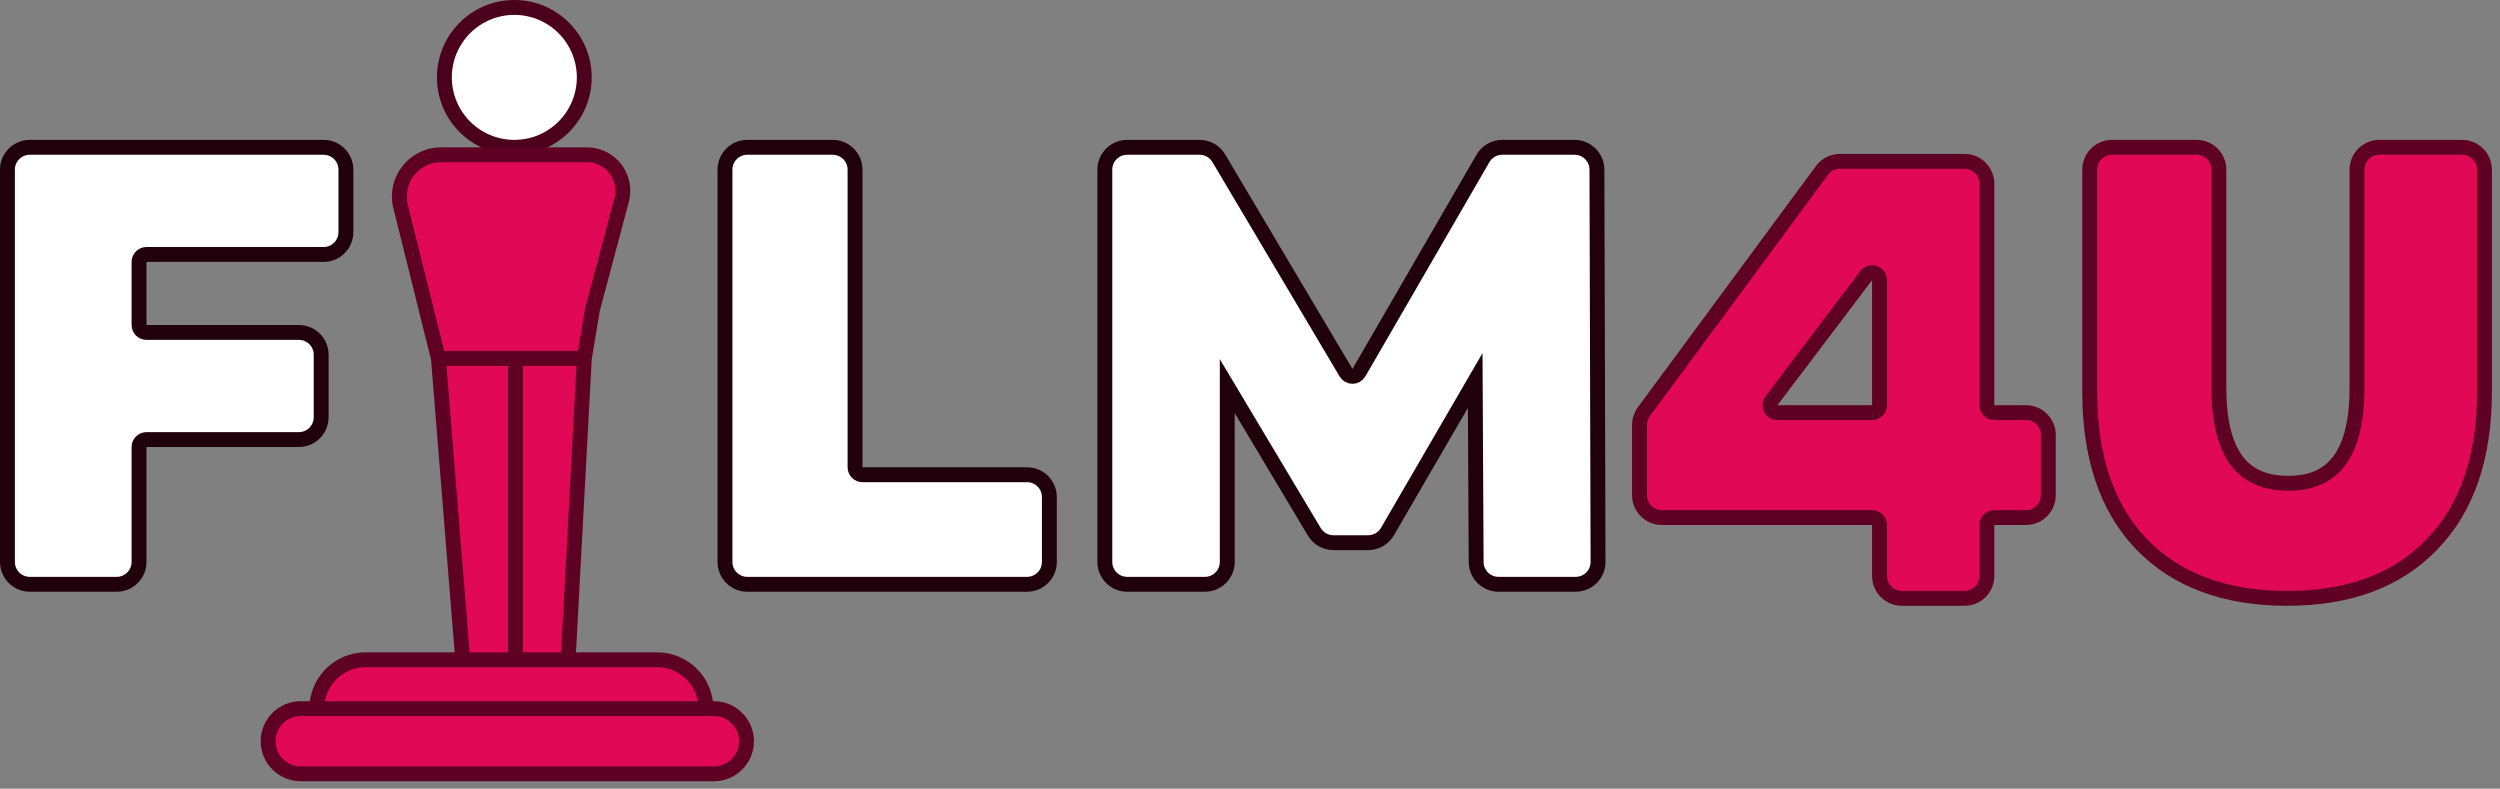 <svg width="168" height="53" viewBox="0 0 168 53" fill="none" xmlns="http://www.w3.org/2000/svg">
<rect x="0" y="0" width="168" height="53" fill="#808080" stroke="none"/>
<path d="M9.343 21.839V17.599C9.343 17.323 9.566 17.099 9.843 17.099H21.745C22.574 17.099 23.245 16.428 23.245 15.599V11.4C23.245 10.572 22.574 9.9 21.745 9.9H2C1.172 9.9 0.5 10.572 0.5 11.4V37.764C0.5 38.592 1.172 39.264 2 39.264H7.843C8.671 39.264 9.343 38.592 9.343 37.764V30.039C9.343 29.763 9.566 29.539 9.843 29.539H20.082C20.91 29.539 21.582 28.867 21.582 28.039V23.839C21.582 23.011 20.91 22.339 20.082 22.339H9.843C9.566 22.339 9.343 22.116 9.343 21.839Z" fill="white" stroke="#20000B"/>
<path d="M55.959 9.9H50.218C49.389 9.9 48.718 10.572 48.718 11.4V37.764C48.718 38.592 49.389 39.264 50.218 39.264H69.018C69.846 39.264 70.518 38.592 70.518 37.764V33.402C70.518 32.574 69.846 31.902 69.018 31.902H57.959C57.683 31.902 57.459 31.678 57.459 31.402V11.4C57.459 10.572 56.788 9.9 55.959 9.9Z" fill="white" stroke="#20000B"/>
<path d="M82.472 37.764V25.948L88.32 35.737C88.591 36.19 89.08 36.468 89.608 36.468H91.94C92.475 36.468 92.969 36.183 93.237 35.721L99.134 25.57L99.198 37.771C99.202 38.597 99.873 39.264 100.698 39.264H105.888C106.718 39.264 107.39 38.589 107.388 37.759L107.314 11.396C107.312 10.569 106.641 9.9 105.814 9.9H100.951C100.416 9.9 99.921 10.185 99.653 10.648L91.319 25.043C91.127 25.373 90.651 25.376 90.456 25.048L81.903 10.634C81.632 10.179 81.142 9.9 80.613 9.9H75.745C74.917 9.9 74.245 10.572 74.245 11.4V37.764C74.245 38.592 74.917 39.264 75.745 39.264H80.972C81.8 39.264 82.472 38.592 82.472 37.764Z" fill="white" stroke="#20000B"/>
<circle cx="34.563" cy="5.2" r="4.7" fill="white" stroke="#4B001B"/>
<path d="M29.642 10.4H33.819H39.435C40.772 10.4 41.855 11.483 41.855 12.82C41.855 13.03 41.828 13.24 41.773 13.443L39.812 20.8L39.267 24.084L38.178 44.337H44.156C45.969 44.337 47.44 45.807 47.44 47.621H47.974C49.184 47.621 50.164 48.601 50.164 49.81C50.164 51.02 49.184 52 47.974 52H20.208C18.999 52 18.019 51.02 18.019 49.81C18.019 48.601 18.999 47.621 20.208 47.621H21.288C21.288 45.807 22.758 44.337 24.572 44.337H31.095L29.46 24.084L26.921 13.881C26.8 13.394 26.812 12.883 26.956 12.402C27.31 11.214 28.403 10.4 29.642 10.4Z" fill="#E10856"/>
<path d="M39.267 24.084L38.178 44.337M39.267 24.084H34.636M39.267 24.084L39.812 20.8L41.773 13.443C41.828 13.24 41.855 13.03 41.855 12.82V12.82C41.855 11.483 40.772 10.4 39.435 10.4H33.819H29.642C28.403 10.4 27.31 11.214 26.956 12.402V12.402C26.812 12.883 26.8 13.394 26.921 13.881L29.46 24.084M29.46 24.084L31.095 44.337M29.46 24.084H34.636M31.095 44.337H34.636M31.095 44.337H24.572C22.758 44.337 21.288 45.807 21.288 47.621V47.621M38.178 44.337H34.636M38.178 44.337H44.156C45.969 44.337 47.44 45.807 47.44 47.621V47.621M34.636 44.337V34.21V24.084M47.44 47.621H21.288M47.44 47.621H47.974C49.184 47.621 50.164 48.601 50.164 49.81V49.81C50.164 51.02 49.184 52 47.974 52H20.208C18.999 52 18.019 51.02 18.019 49.81V49.81C18.019 48.601 18.999 47.621 20.208 47.621H21.288" stroke="#5E0122"/>
<path d="M143.903 36.565L143.905 36.567C146.271 39.014 149.557 40.209 153.691 40.209C157.825 40.209 161.099 39.014 163.44 36.566C165.806 34.12 166.955 30.683 166.955 26.327V11.4C166.955 10.572 166.283 9.9 165.455 9.9H159.89C159.062 9.9 158.39 10.572 158.39 11.4V26.081C158.39 28.332 157.969 29.93 157.208 30.955C156.468 31.952 155.352 32.477 153.769 32.477C152.171 32.477 151.046 31.951 150.299 30.953C149.533 29.929 149.109 28.331 149.109 26.081V11.4C149.109 10.572 148.438 9.9 147.609 9.9H141.928C141.099 9.9 140.428 10.572 140.428 11.4V26.327C140.428 30.682 141.564 34.119 143.903 36.565Z" fill="#E10856" stroke="#5E0122"/>
<path d="M134.018 34.779H136.146C136.974 34.779 137.646 34.108 137.646 33.279V29.228C137.646 28.4 136.974 27.728 136.146 27.728H134.018C133.742 27.728 133.518 27.505 133.518 27.228V12.345C133.518 11.517 132.846 10.845 132.018 10.845H123.64C123.164 10.845 122.716 11.071 122.433 11.454L110.466 27.667C110.276 27.925 110.173 28.237 110.173 28.557V33.279C110.173 34.108 110.844 34.779 111.673 34.779H125.804C126.08 34.779 126.304 35.003 126.304 35.279V38.709C126.304 39.537 126.975 40.209 127.804 40.209H132.018C132.846 40.209 133.518 39.537 133.518 38.709V35.279C133.518 35.003 133.742 34.779 134.018 34.779ZM125.804 27.728H119.444C119.031 27.728 118.796 27.256 119.045 26.927L125.405 18.524C125.695 18.142 126.304 18.346 126.304 18.826V27.228C126.304 27.505 126.08 27.728 125.804 27.728Z" fill="#E10856" stroke="#5E0122"/>
</svg>
